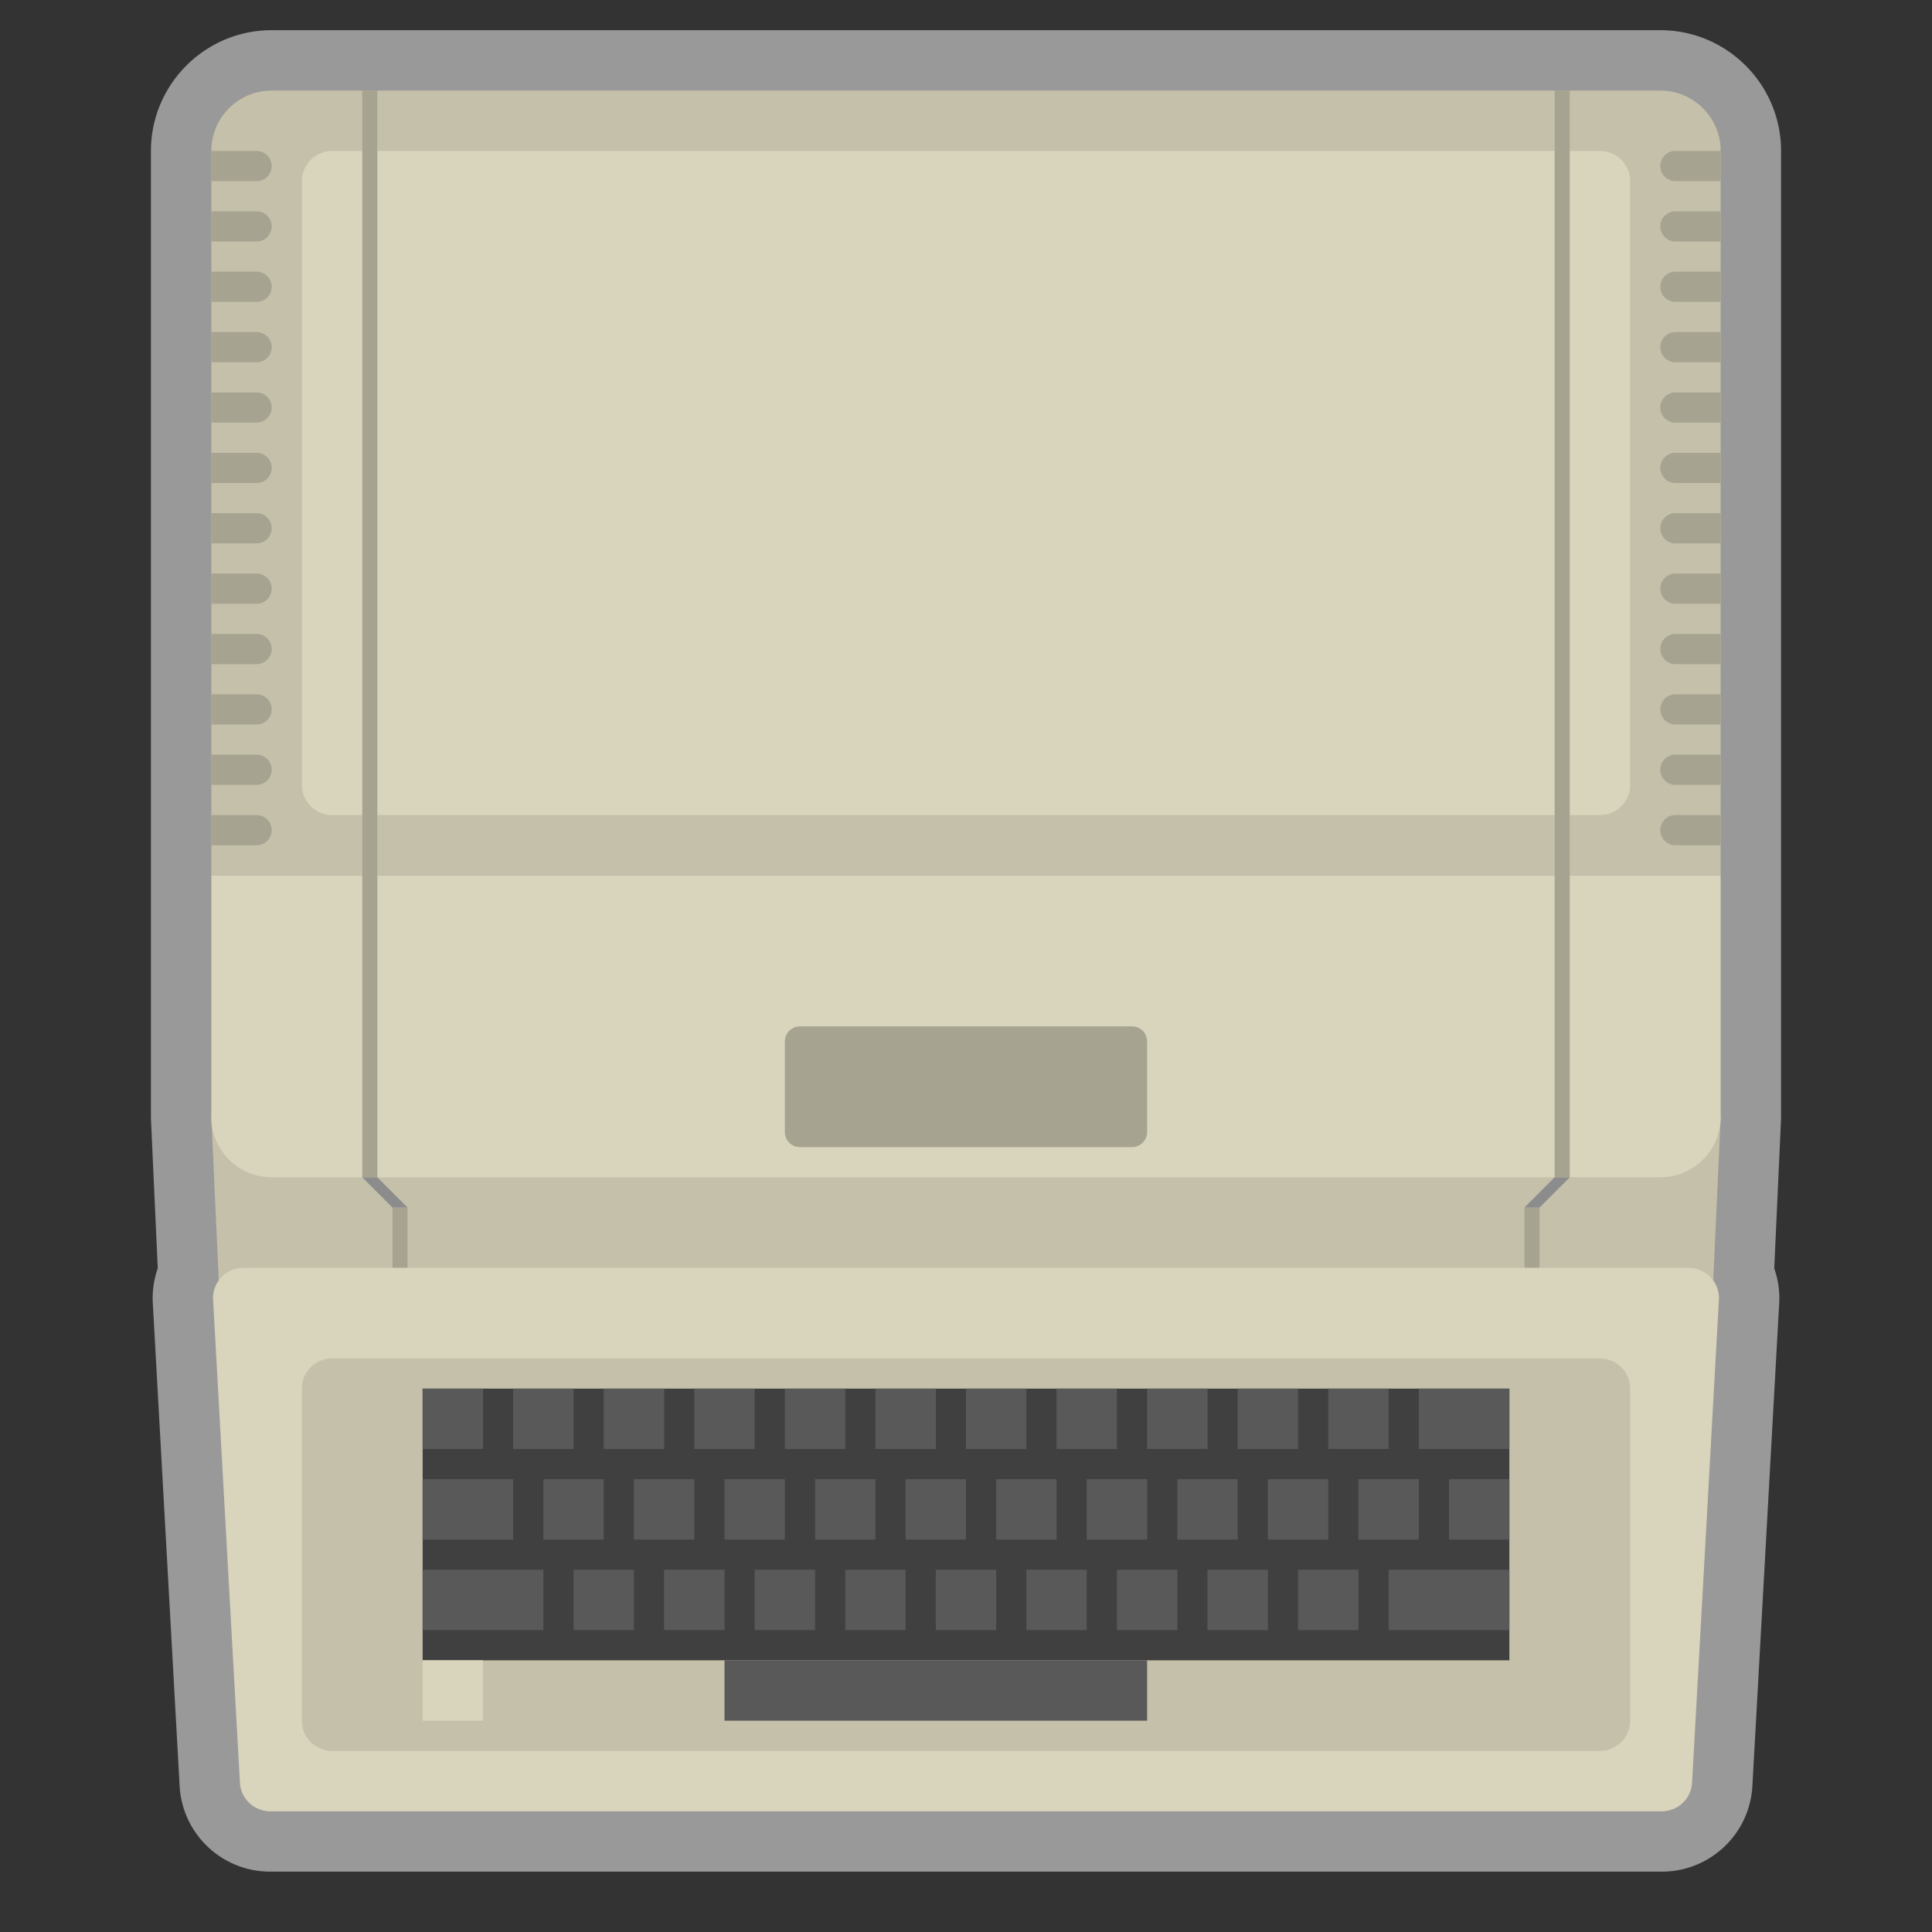 <svg xmlns="http://www.w3.org/2000/svg" xml:space="preserve" viewBox="0 0 256 256"><rect x="0" y="0" width="256" height="256" fill="#333333" stroke="none"/><path d="M220 4H36c-8.822 0-16 7.178-16 16v128.182l.008.182.896 19.704a11.9 11.9 0 0 0-.657 4.598l3.556 64C24.156 243.021 29.419 248 35.784 248h184.432c6.366 0 11.628-4.979 11.982-11.334l3.556-64a11.9 11.9 0 0 0-.657-4.598l.896-19.704.008-.182V20C236 11.178 228.822 4 220 4" style="opacity:.5;fill:#fff"/><path d="M220 240H36a4 4 0 0 1-4-4l-4-88h200l-4 88a4 4 0 0 1-4 4" style="fill:#c4c0aa"/><path d="M220 156H36a8 8 0 0 1-8-8v-32h200v32a8 8 0 0 1-8 8" style="fill:#d9d4bc"/><path d="M228 116H28V20a8 8 0 0 1 8-8h184a8 8 0 0 1 8 8z" style="fill:#c4c0aa"/><path d="M212 108H44a4 4 0 0 1-4-4V24a4 4 0 0 1 4-4h168a4 4 0 0 1 4 4v80a4 4 0 0 1-4 4" style="fill:#d9d4bc"/><path d="M48 12h2v144h-2zm158 0h2v144h-2zM34 24h-6v-4h6a2 2 0 1 1 0 4m0 8h-6v-4h6a2 2 0 1 1 0 4m0 8h-6v-4h6a2 2 0 1 1 0 4m0 8h-6v-4h6a2 2 0 1 1 0 4m0 8h-6v-4h6a2 2 0 1 1 0 4m0 8h-6v-4h6a2 2 0 1 1 0 4m0 8h-6v-4h6a2 2 0 1 1 0 4m0 8h-6v-4h6a2 2 0 1 1 0 4m0 8h-6v-4h6a2 2 0 1 1 0 4m0 8h-6v-4h6a2 2 0 1 1 0 4m0 8h-6v-4h6a2 2 0 1 1 0 4m0 8h-6v-4h6a2 2 0 1 1 0 4m188-88h6v-4h-6a2 2 0 1 0 0 4m0 8h6v-4h-6a2 2 0 1 0 0 4m0 8h6v-4h-6a2 2 0 1 0 0 4m0 8h6v-4h-6a2 2 0 1 0 0 4m0 8h6v-4h-6a2 2 0 1 0 0 4m0 8h6v-4h-6a2 2 0 1 0 0 4m0 8h6v-4h-6a2 2 0 1 0 0 4m0 8h6v-4h-6a2 2 0 1 0 0 4m0 8h6v-4h-6a2 2 0 1 0 0 4m0 8h6v-4h-6a2 2 0 1 0 0 4m0 8h6v-4h-6a2 2 0 1 0 0 4m0 8h6v-4h-6a2 2 0 1 0 0 4m-72 40h-44a2 2 0 0 1-2-2v-12a2 2 0 0 1 2-2h44a2 2 0 0 1 2 2v12a2 2 0 0 1-2 2m-98 8h2v8h-2zm150 0h2v8h-2z" style="fill:#a6a390"/><path d="m48 156 4 4h2l-4-4zm154 4 4-4h2l-4 4z" style="fill:#8c8c8c"/><path d="M220.216 240H35.784a4 4 0 0 1-3.994-3.778l-3.556-64A4 4 0 0 1 32.228 168h191.543a4 4 0 0 1 3.994 4.222l-3.556 64a4 4 0 0 1-3.993 3.778" style="fill:#d9d4bc"/><path d="M212 232H44a4 4 0 0 1-4-4v-44a4 4 0 0 1 4-4h168a4 4 0 0 1 4 4v44a4 4 0 0 1-4 4" style="fill:#c4c0aa"/><path d="M56 184h144v36H56z" style="fill:#404040"/><path d="M56 184h8v8h-8zm0 12h12v8H56zm0 12h16v8H56zm40 12h56v8H96zm-28-36h8v8h-8zm4 12h8v8h-8zm4 12h8v8h-8zm12 0h8v8h-8zm12 0h8v8h-8zm12 0h8v8h-8zm12 0h8v8h-8zm12 0h8v8h-8zm12 0h8v8h-8zm12 0h8v8h-8zm12 0h8v8h-8zm12 0h16v8h-16zM84 196h8v8h-8zm12 0h8v8h-8zm12 0h8v8h-8zm12 0h8v8h-8zm12 0h8v8h-8zm12 0h8v8h-8zm12 0h8v8h-8zm12 0h8v8h-8zm12 0h8v8h-8zm12 0h8v8h-8zM80 184h8v8h-8zm12 0h8v8h-8zm12 0h8v8h-8zm12 0h8v8h-8zm12 0h8v8h-8zm12 0h8v8h-8zm12 0h8v8h-8zm12 0h8v8h-8zm12 0h8v8h-8zm12 0h12v8h-12z" style="fill:#595959"/><path d="M56 220h8v8h-8z" style="fill:#d9d4bc"/></svg>